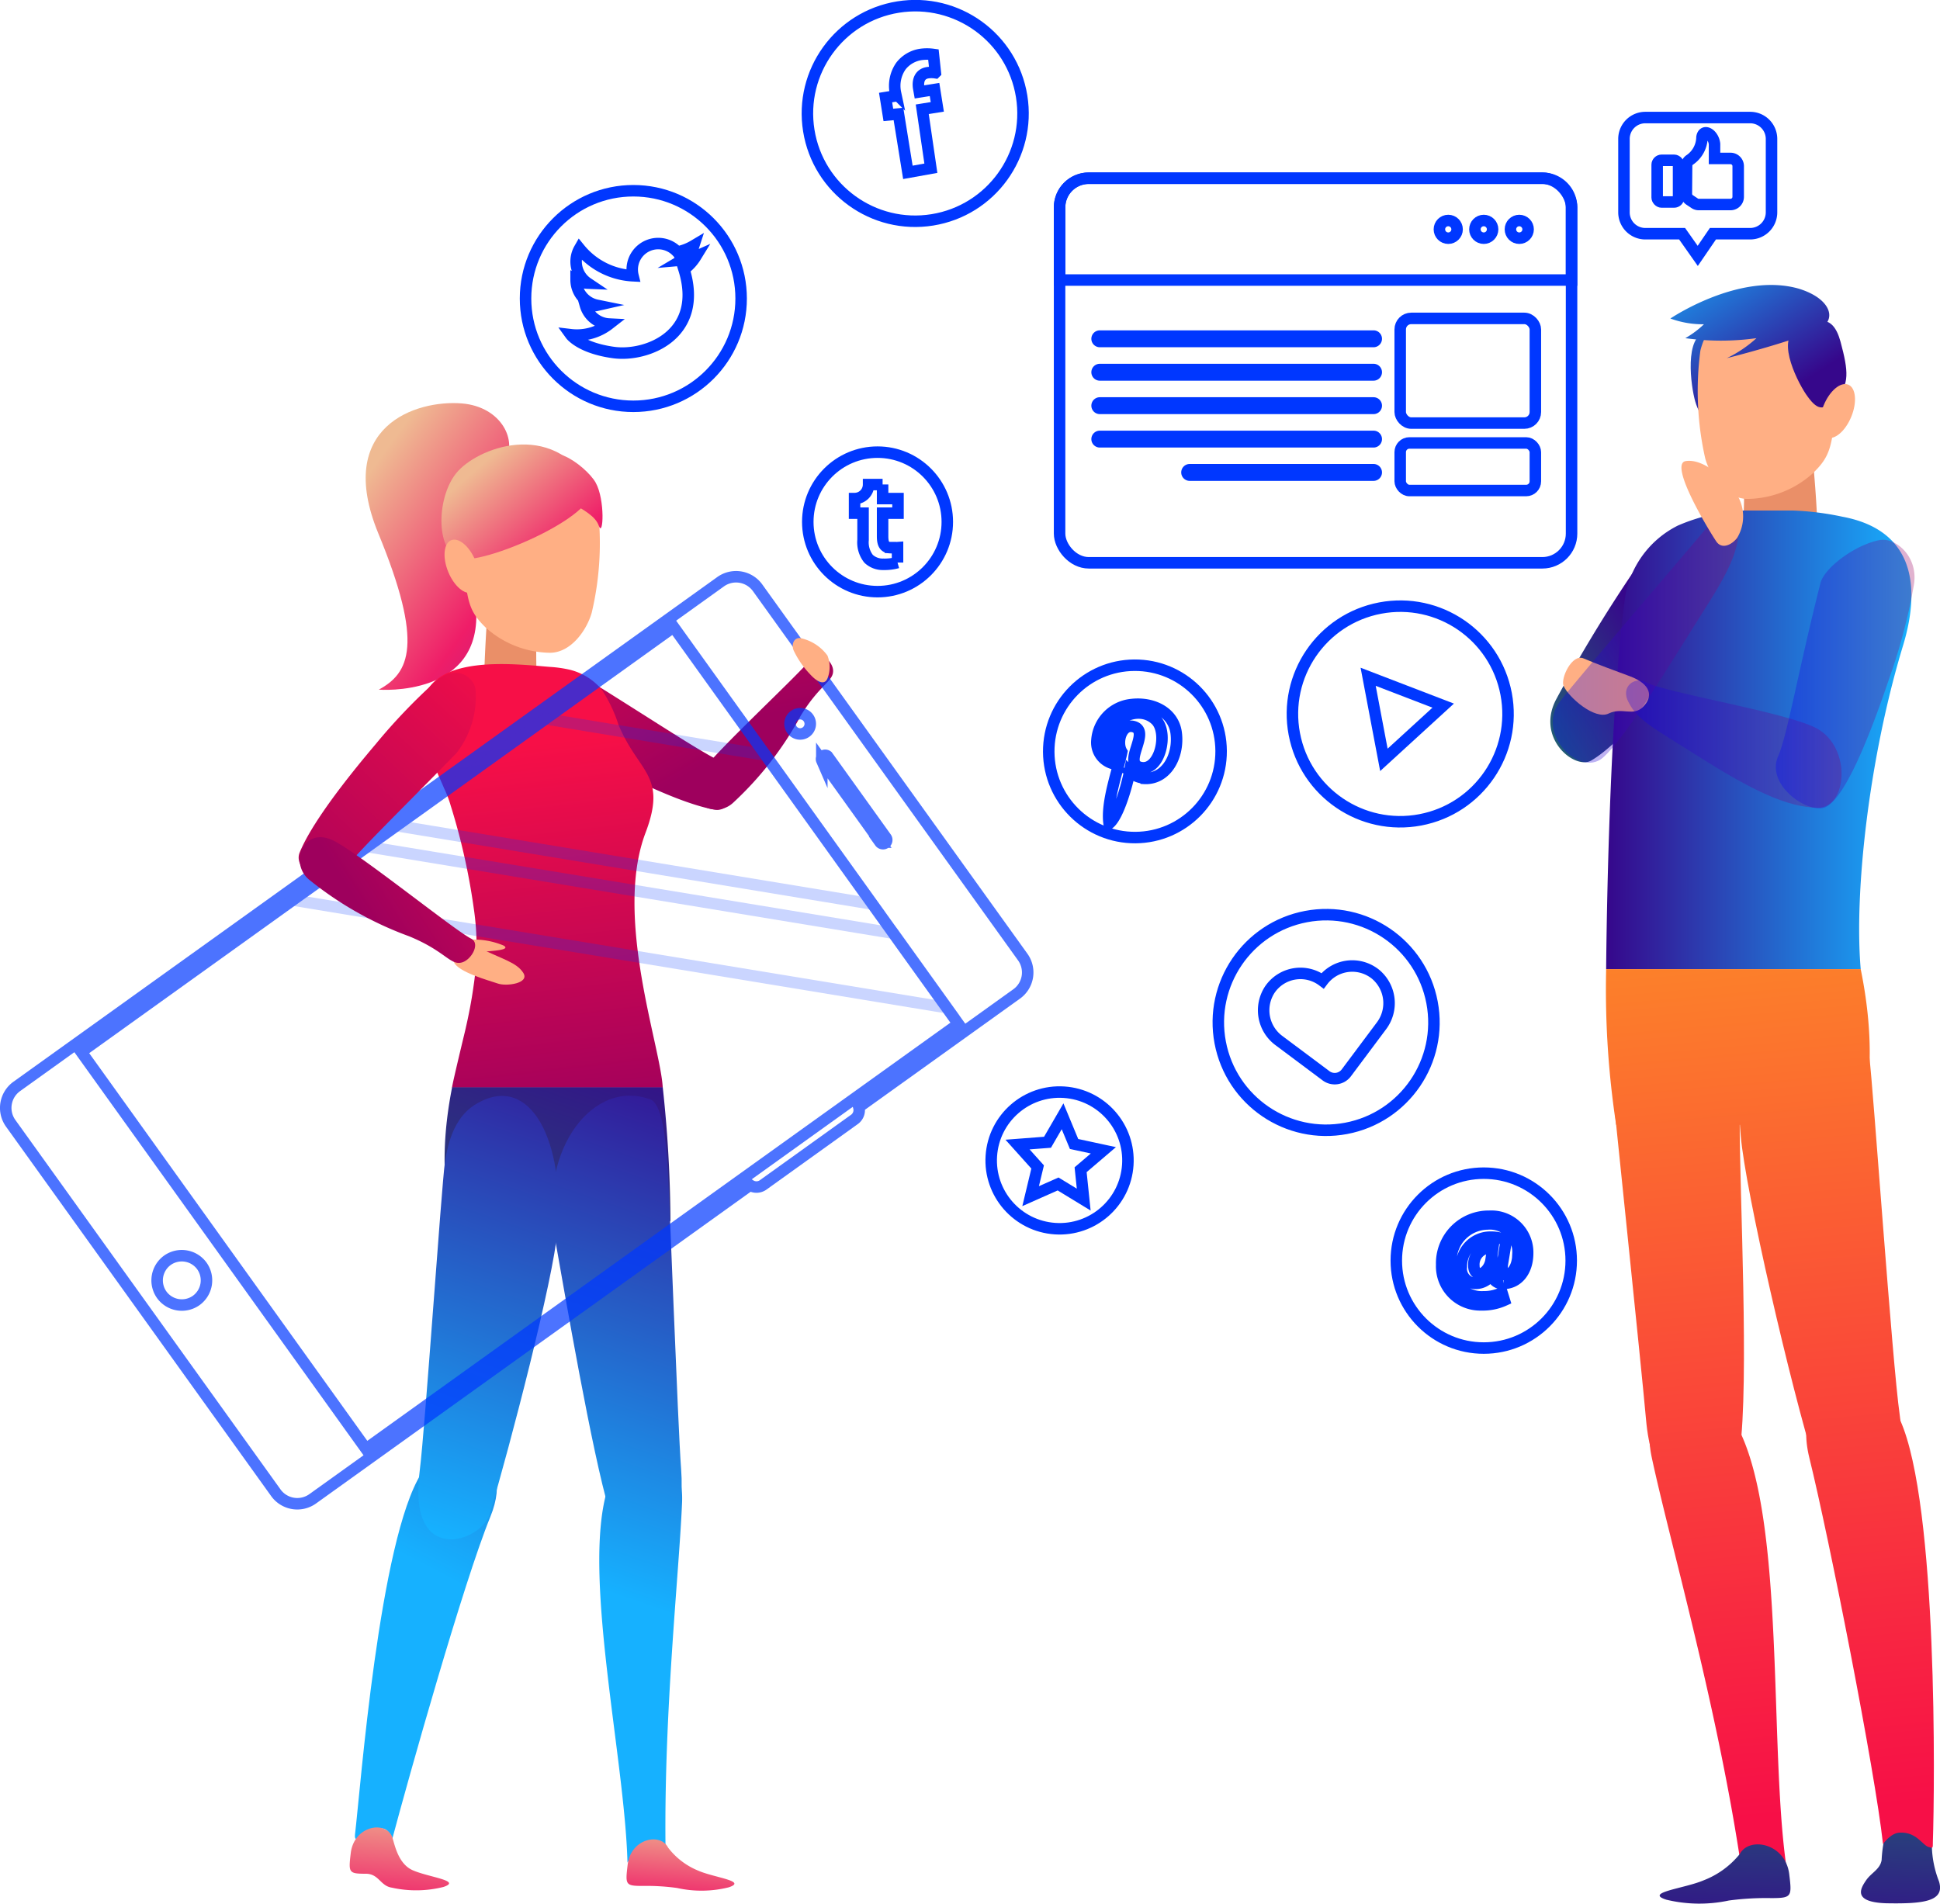 <svg xmlns="http://www.w3.org/2000/svg" xmlns:xlink="http://www.w3.org/1999/xlink" viewBox="0 0 168.81 165.69"><defs><style>.cls-1{isolation:isolate;}.cls-2{fill:url(#Gradient_bez_nazwy_10);}.cls-3{fill:url(#Gradient_bez_nazwy_10-2);}.cls-4{fill:url(#Gradient_bez_nazwy_5);}.cls-5{fill:#ea8f68;}.cls-6{fill:url(#Gradient_bez_nazwy_5-2);}.cls-7{fill:url(#Gradient_bez_nazwy_14);}.cls-8{fill:url(#Gradient_bez_nazwy_14-2);}.cls-9{fill:url(#Gradient_bez_nazwy_14-3);}.cls-10{fill:url(#Gradient_bez_nazwy_14-4);}.cls-11{fill:#ffaf84;}.cls-12{fill:url(#Gradient_bez_nazwy_14-5);}.cls-13,.cls-14,.cls-17,.cls-34{opacity:0.3;}.cls-13,.cls-14,.cls-17{mix-blend-mode:multiply;}.cls-13{fill:url(#Gradient_bez_nazwy_3);}.cls-14{fill:url(#Gradient_bez_nazwy_3-2);}.cls-15{fill:url(#Gradient_bez_nazwy_10-3);}.cls-16{fill:url(#Gradient_bez_nazwy_5-3);}.cls-17{fill:url(#Gradient_bez_nazwy_3-3);}.cls-18{fill:url(#Gradient_bez_nazwy_5-4);}.cls-19{fill:url(#Gradient_bez_nazwy_4);}.cls-20{fill:url(#Gradient_bez_nazwy_2);}.cls-21{fill:url(#Gradient_bez_nazwy_2-2);}.cls-22{fill:url(#Gradient_bez_nazwy_2-3);}.cls-23{fill:url(#Gradient_bez_nazwy_10-4);}.cls-24{fill:url(#Gradient_bez_nazwy_5-5);}.cls-25{fill:url(#Gradient_bez_nazwy_5-6);}.cls-26{fill:url(#Gradient_bez_nazwy_5-7);}.cls-27{fill:url(#Gradient_bez_nazwy_5-8);}.cls-28{fill:url(#Gradient_bez_nazwy_4-2);}.cls-29{fill:url(#Gradient_bez_nazwy_4-3);}.cls-30{fill:url(#Gradient_bez_nazwy_4-4);}.cls-31{fill:url(#Gradient_bez_nazwy_4-5);}.cls-32{opacity:0.7;}.cls-33,.cls-34,.cls-37{fill:none;stroke:#0037ff;stroke-miterlimit:10;}.cls-35{fill:url(#Gradient_bez_nazwy_2-4);}.cls-36{fill:url(#Gradient_bez_nazwy_2-5);}.cls-37{fill-rule:evenodd;}</style><linearGradient id="Gradient_bez_nazwy_10" x1="165.13" y1="170.4" x2="166.13" y2="144.29" gradientUnits="userSpaceOnUse"><stop offset="0" stop-color="#36078b"/><stop offset="1" stop-color="#168d68"/></linearGradient><linearGradient id="Gradient_bez_nazwy_10-2" x1="143.37" y1="55.33" x2="127.64" y2="64.72" xlink:href="#Gradient_bez_nazwy_10"/><linearGradient id="Gradient_bez_nazwy_5" x1="152.12" y1="36.29" x2="143.55" y2="22.87" gradientUnits="userSpaceOnUse"><stop offset="0" stop-color="#36078b"/><stop offset="1" stop-color="#16b1ff"/></linearGradient><linearGradient id="Gradient_bez_nazwy_5-2" x1="139.76" y1="64.39" x2="166.32" y2="64.39" xlink:href="#Gradient_bez_nazwy_5"/><linearGradient id="Gradient_bez_nazwy_14" x1="157.45" y1="157.74" x2="147.5" y2="49.29" gradientUnits="userSpaceOnUse"><stop offset="0" stop-color="#f70f47"/><stop offset="1" stop-color="#ffb41d"/></linearGradient><linearGradient id="Gradient_bez_nazwy_14-2" x1="164.85" y1="157.06" x2="154.9" y2="48.61" xlink:href="#Gradient_bez_nazwy_14"/><linearGradient id="Gradient_bez_nazwy_14-3" x1="162.74" y1="157.25" x2="152.79" y2="48.82" xlink:href="#Gradient_bez_nazwy_14"/><linearGradient id="Gradient_bez_nazwy_14-4" x1="151.24" y1="158.31" x2="141.29" y2="49.86" xlink:href="#Gradient_bez_nazwy_14"/><linearGradient id="Gradient_bez_nazwy_14-5" x1="151.6" y1="158.29" x2="141.65" y2="49.79" xlink:href="#Gradient_bez_nazwy_14"/><linearGradient id="Gradient_bez_nazwy_3" x1="141.5" y1="64.77" x2="160.24" y2="64.77" gradientUnits="userSpaceOnUse"><stop offset="0" stop-color="blue"/><stop offset="1" stop-color="#9e005d"/></linearGradient><linearGradient id="Gradient_bez_nazwy_3-2" x1="135.1" y1="55.4" x2="151.34" y2="55.4" xlink:href="#Gradient_bez_nazwy_3"/><linearGradient id="Gradient_bez_nazwy_10-3" x1="149.91" y1="169.82" x2="150.9" y2="143.7" xlink:href="#Gradient_bez_nazwy_10"/><linearGradient id="Gradient_bez_nazwy_5-3" x1="158.77" y1="32.04" x2="150.19" y2="18.62" xlink:href="#Gradient_bez_nazwy_5"/><linearGradient id="Gradient_bez_nazwy_3-3" x1="154.53" y1="58.69" x2="166.59" y2="58.69" xlink:href="#Gradient_bez_nazwy_3"/><linearGradient id="Gradient_bez_nazwy_5-4" x1="156.26" y1="33.64" x2="147.68" y2="20.22" xlink:href="#Gradient_bez_nazwy_5"/><linearGradient id="Gradient_bez_nazwy_4" x1="65.14" y1="67.68" x2="30.82" y2="42.93" gradientUnits="userSpaceOnUse"><stop offset="0" stop-color="#2c27ce"/><stop offset="0.65" stop-color="#ef1d68"/><stop offset="1" stop-color="#efba92"/></linearGradient><linearGradient id="Gradient_bez_nazwy_2" x1="1117.31" y1="4257.54" x2="1106.71" y2="4283.97" gradientTransform="matrix(0.61, -0.79, 0.79, 0.61, -4000.79, -1670.8)" gradientUnits="userSpaceOnUse"><stop offset="0" stop-color="#f70f47"/><stop offset="1" stop-color="#9e005d"/></linearGradient><linearGradient id="Gradient_bez_nazwy_2-2" x1="1187.89" y1="2470.55" x2="1176.02" y2="2500.14" gradientTransform="matrix(0.85, -0.52, 0.52, 0.85, -2240.02, -1450.15)" xlink:href="#Gradient_bez_nazwy_2"/><linearGradient id="Gradient_bez_nazwy_2-3" x1="46.1" y1="64.74" x2="50.02" y2="98.4" gradientTransform="matrix(1, 0, 0, 1, 0, 0)" xlink:href="#Gradient_bez_nazwy_2"/><linearGradient id="Gradient_bez_nazwy_10-4" x1="53.07" y1="88.13" x2="37.54" y2="133.32" xlink:href="#Gradient_bez_nazwy_10"/><linearGradient id="Gradient_bez_nazwy_5-5" x1="-485.03" y1="-456.59" x2="-500.9" y2="-410.4" gradientTransform="matrix(0.99, 0.15, -0.15, 0.99, 471.67, 617.92)" xlink:href="#Gradient_bez_nazwy_5"/><linearGradient id="Gradient_bez_nazwy_5-6" x1="50.57" y1="87.27" x2="35.04" y2="132.46" xlink:href="#Gradient_bez_nazwy_5"/><linearGradient id="Gradient_bez_nazwy_5-7" x1="72.69" y1="94.87" x2="57.16" y2="140.06" xlink:href="#Gradient_bez_nazwy_5"/><linearGradient id="Gradient_bez_nazwy_5-8" x1="62.42" y1="91.34" x2="46.89" y2="136.53" xlink:href="#Gradient_bez_nazwy_5"/><linearGradient id="Gradient_bez_nazwy_4-2" x1="57.88" y1="179.76" x2="59.63" y2="158.14" xlink:href="#Gradient_bez_nazwy_4"/><linearGradient id="Gradient_bez_nazwy_4-3" x1="33.07" y1="183.78" x2="35.28" y2="156.52" xlink:href="#Gradient_bez_nazwy_4"/><linearGradient id="Gradient_bez_nazwy_4-4" x1="61.01" y1="62.96" x2="41.55" y2="40.74" xlink:href="#Gradient_bez_nazwy_4"/><linearGradient id="Gradient_bez_nazwy_4-5" x1="65.02" y1="59.45" x2="45.55" y2="37.23" xlink:href="#Gradient_bez_nazwy_4"/><linearGradient id="Gradient_bez_nazwy_2-4" x1="99.02" y1="-779.33" x2="86.27" y2="-747.54" gradientTransform="matrix(0.71, 0.18, -0.26, 0.97, -232.63, 791)" xlink:href="#Gradient_bez_nazwy_2"/><linearGradient id="Gradient_bez_nazwy_2-5" x1="-2513.14" y1="-1536.93" x2="-2522.43" y2="-1513.77" gradientTransform="matrix(0.81, 0.58, -0.58, 0.81, 1203.15, 2778.56)" xlink:href="#Gradient_bez_nazwy_2"/></defs><title>smm</title><g class="cls-1"><g id="Слой_2" data-name="Слой 2"><g id="Designed_by_Freepik" data-name="Designed by Freepik"><path class="cls-2" d="M164,159.88a11.71,11.71,0,0,0-.27,2c-.13.81-.9,1.1-1.35,1.76s-1.26,1.9,1.75,2c3.23.06,5.14-.15,4.59-1.91a9,9,0,0,1-.62-3.11,1.89,1.89,0,0,0-.37-1.51C167.37,158.74,164.47,158.13,164,159.88Z"/><path class="cls-3" d="M138.44,66.2c1.23-.71,3.72-2.71,8.31-9a49.59,49.59,0,0,0,4.42-6.93c1.24-2.29.07-4.3-1.6-4.7-2.14-.52-4.47-.19-6.89,3.39a129.25,129.25,0,0,0-7.24,11.85C133.59,64.22,137,67,138.44,66.2Z"/><path class="cls-4" d="M149.88,35.93c-1.32.62-1.89.62-2.37-1-.37-1.27-1-5.75,1-6.05s3.65-.36,3.41,2.4S151.45,35.2,149.88,35.93Z"/><path class="cls-5" d="M157.6,38.34c0,.2.47,4.49.55,7.78A3.4,3.4,0,0,1,155,49.3h-.07c-1.58,0-3.44-1.43-3.3-3a42.62,42.62,0,0,0,.06-5.85Z"/><path class="cls-6" d="M165.59,56.2c-2.94,9.67-4.26,21.39-3.68,28.14H139.76s.13-20.74,1.61-32.09A8.5,8.5,0,0,1,146,45.74a15.89,15.89,0,0,1,5.9-1.31H156a24.75,24.75,0,0,1,4.32.54C166.23,46.07,167.29,50.6,165.59,56.2Z"/><path class="cls-7" d="M161.82,97.89s1.91-4.65.09-13.55H139.76a78.31,78.31,0,0,0,.87,13.55Z"/><path class="cls-8" d="M157.44,126.87c-1.77-7.21,5.59-8.48,7.91-3.26,3.29,7.37,3,32,2.84,36.67,0,.62,0,.56-.35.47-.55-.14-1.05-1.31-2.49-1.26-.83,0-1.5,1-1.5,1C163.16,154.1,159.16,133.85,157.44,126.87Z"/><path class="cls-9" d="M151.47,98.85c-.78-9,2.13-15.9,7.68-12.94,2.34,1.24,3.19,3.73,3.51,6.08s2,26.71,2.64,31.11c1.36,9.93-6.48,7.25-7.33,4.5C155.82,120.66,151.89,103.73,151.47,98.85Z"/><path class="cls-10" d="M143.73,126.85c-1.4-6.58,5.08-7.52,7.6-2.4,4,8.06,2.62,27.39,4.09,37.84-1.43-1.61-2.49-1.6-3-1.48a1.53,1.53,0,0,0-1.05.75C149.25,147.82,145.23,133.88,143.73,126.85Z"/><path class="cls-11" d="M141.79,58.84c-1.18-.43-3-1.11-4-1.54s-2,1.73-1.74,2.38c.43,1,2.72,3,3.92,2.42s2.12.29,3-.58S143.72,59.55,141.79,58.84Z"/><path class="cls-12" d="M151.38,126.3c-.4,2.85-7.27,7.22-8.15-2.76-.39-4.43-2.93-28.73-3.15-31.09s-.53-5.94.3-6.51c5.19-3.56,11.09,2.8,11,11.78C151.37,103.74,152.22,120.39,151.38,126.3Z"/><path class="cls-13" d="M141.7,61.1c.82,1.62,2.22,2.27,5.82,4.56,5.18,3.3,8.06,4.58,10.64,4.64s3-5.26-.1-6.92c-2.61-1.4-13.23-3.1-14.81-4C142.19,58.85,141,59.78,141.7,61.1Z"/><path class="cls-14" d="M151.34,45.83c-.09,1.81-.51,3.26-2.8,6.86-3.07,4.83-7,11.47-9.1,13.28-2,1.67-5.84-2.14-3.7-4.92,1.8-2.35,12.47-14.66,13.56-16.09C150,44,151.41,44.36,151.34,45.83Z"/><path class="cls-11" d="M159.77,35.23c-.37,3.66-.47,4.47-2.07,6a8.64,8.64,0,0,1-5.63,2.19c-1.88,0-3.27-2-3.69-3.53a26.62,26.62,0,0,1-.42-9.38,5.92,5.92,0,0,1,5.37-4.5C155.91,26,160.67,26.28,159.77,35.23Z"/><path class="cls-15" d="M151.39,161.35a7.51,7.51,0,0,1-3.14,2.29c-1.67.72-5.23,1.06-3.25,1.69a12.26,12.26,0,0,0,5.44.07,24.49,24.49,0,0,1,3.67-.21c1.81,0,1.82-.12,1.58-2.09C155.35,160.39,152.2,159.82,151.39,161.35Z"/><path class="cls-16" d="M159.76,34.66c-1,1-1.51,1.18-2.47-.15-.75-1-2.78-4.88-1-5.81s3.18-1.51,3.87,1.06S160.94,33.48,159.76,34.66Z"/><ellipse class="cls-11" cx="159.88" cy="35.76" rx="2.48" ry="1.3" transform="translate(66.3 170.24) rotate(-67.77)"/><path class="cls-11" d="M149.35,47.13c-.51-.74-4.18-6.72-2.68-7,1.66-.27,3.64,1.78,4.22,2.56a3.61,3.61,0,0,1,.27,4.12C150.68,47.43,149.83,47.83,149.35,47.13Z"/><path class="cls-17" d="M158.86,70.24c1.28-.62,3.07-3.9,5.55-11.25A49.56,49.56,0,0,0,166.52,51c.49-2.56-1.6-4.25-2.95-4-2.16.41-4.82,2.42-5.16,3.74-1.9,7.47-2.9,13.33-3.68,15.06C153.6,68.38,157.46,70.92,158.86,70.24Z"/><path class="cls-18" d="M158.58,28.45c-1.2.82-6.7,2.32-8.32,2.72a10.66,10.66,0,0,0,2.58-1.74,22.28,22.28,0,0,1-6.19,0,8.32,8.32,0,0,0,1.62-1.21,8.14,8.14,0,0,1-2.92-.5s6-4.07,11.16-2.6C159.18,25.93,159.79,27.63,158.58,28.45Z"/><path class="cls-19" d="M43.87,40.2c1.23-1.74-.18-4.8-3.68-5.09-4-.33-11.09,2-7.28,11.29,4,9.69,2.72,12.17.05,13.62,0,0,9.15.73,8.45-7.26S41,44.23,43.87,40.2Z"/><path class="cls-20" d="M62.22,70.47c-1.37-.23-4.34-1.09-10.66-4.46a51.46,51.46,0,0,1-6.38-3.87c-1.9-1.33-1.26-3.21,0-3.61a8.06,8.06,0,0,1,5.69.45c5.93,3.68,10.3,6.61,11.94,7.32C65.16,67.34,63.85,70.75,62.22,70.47Z"/><path class="cls-21" d="M72.49,58.3c.09,1-1.13,1.21-2.82,4a29.22,29.22,0,0,1-5.82,7.51c-1.64,1.62-4.63-.07-3-2.39,1.34-2,9-9,9.81-10.19C71.15,56.47,72.42,57.46,72.49,58.3Z"/><path class="cls-5" d="M42.51,51.82c0,.2-.34,4.43-.39,7.68,0,1.59,1.12,3.11,2.27,3.14h0a2.83,2.83,0,0,0,2.35-3c-.18-2.83,0-5.73,0-5.77Z"/><path class="cls-22" d="M39.22,70.12a55.34,55.34,0,0,1,2,8.9,22.54,22.54,0,0,1,0,6.7c-.18,1.34-.44,2.66-.75,4-.12.5-1.09,4.51-1.14,4.94H57.67c-.18-3.59-4.27-14.87-1.5-22.18,1.92-5.06-.63-5.22-2.36-9.43A12.38,12.38,0,0,0,52.35,60a5.27,5.27,0,0,0-2.8-1.72,10.44,10.44,0,0,0-1.7-.24c-3.1-.25-10.41-1.15-11.09,3.26a7.82,7.82,0,0,0,.36,3.57c.41,1.29,1,2.5,1.53,3.75Q39,69.35,39.22,70.12Z"/><path class="cls-23" d="M39.41,106.27s-1.58-4-.07-11.64H57.67a112.15,112.15,0,0,1,.67,11.64Z"/><path class="cls-24" d="M42.67,132c2.41-5.89-3.45-7.91-6-3.78C33,134,31.37,155.64,30.89,159.66c-.06.53.23.47.53.41.9-.18.52-1,1.81-.94.68,0,.88,1,.88,1C35.54,154.75,40.34,137.69,42.67,132Z"/><path class="cls-25" d="M48.51,107.1c.64-7.69-2.29-13.67-6.89-11.13C39.68,97,39,99.18,38.71,101.2S37,124.15,36.53,127.93c-1.13,8.53,5.36,6.23,6.07,3.87C44.38,125.83,48.16,111.3,48.51,107.1Z"/><path class="cls-26" d="M59.35,130.77c.24-5.77-5.18-5.65-6.54-1-2.14,7.39,1.56,23.26,1.79,32.33.94-1.57,1.84-1.95,2.26-1.91a1.51,1.51,0,0,1,1.05.59C57.77,148.88,59.09,136.94,59.35,130.77Z"/><path class="cls-27" d="M53,131.39c.72,2.36,6.92,5.09,6.27-3.49-.29-3.81-1.05-24.82-1.2-26.85s-.49-5-1.47-5.36c-4.9-1.85-9.64,4.2-8.36,11.8C49.14,112.58,51.53,126.5,53,131.39Z"/><path class="cls-11" d="M40.3,48.75c.36,3.62.47,4.42,2,5.9a8.53,8.53,0,0,0,5.55,2.16c1.85,0,3.22-2,3.64-3.49A26.3,26.3,0,0,0,52,44.06a5.84,5.84,0,0,0-5.3-4.44C44.11,39.62,39.42,39.91,40.3,48.75Z"/><path class="cls-28" d="M58.13,160.79a6.25,6.25,0,0,0,2.6,2c1.39.62,4.33.91,2.69,1.46a9.77,9.77,0,0,1-4.5.06,19.54,19.54,0,0,0-3-.18c-1.5,0-1.51-.1-1.31-1.79C54.85,160,57.46,159.47,58.13,160.79Z"/><path class="cls-29" d="M34.08,159.76c.21.41.43,2.38,1.82,3s4.33.91,2.69,1.46a9.77,9.77,0,0,1-4.5.06c-1-.15-1.12-1.21-2.26-1.21-1.5,0-1.51-.1-1.31-1.79C30.8,158.94,33.41,158.44,34.08,159.76Z"/><path class="cls-30" d="M51.36,42.17c1.42,2.42-8.88,6.85-11.17,6.47s-2.27-5.24-.5-7.45S48,36.46,51.36,42.17Z"/><path class="cls-31" d="M47.54,41.56c.37,2,4,2.52,4.57,4.21.38,1.05.56-2.27-.28-3.77S46.79,37.45,47.54,41.56Z"/><ellipse class="cls-11" cx="40.19" cy="49.28" rx="1.28" ry="2.45" transform="translate(-15.65 18.85) rotate(-22.21)"/><g class="cls-32"><path class="cls-33" d="M74.73,96.35l9.15-6.56,4.56-3.27A2.3,2.3,0,0,0,89,83.3L65.92,51.15a2.31,2.31,0,0,0-3.22-.52L58.14,53.9,1.46,94.55a2.3,2.3,0,0,0-.53,3.21L24,129.91a2.3,2.3,0,0,0,3.21.53l38.06-27.3a1,1,0,0,0,1.11,0l8-5.74A1,1,0,0,0,74.73,96.35Z"/><path class="cls-33" d="M14.07,112.68h0a2.16,2.16,0,0,1,.5-3h0a2.16,2.16,0,0,1,3,.5h0a2.16,2.16,0,0,1-.5,3h0A2.16,2.16,0,0,1,14.07,112.68Z"/><path class="cls-33" d="M68.91,63.51h0a.88.88,0,0,1,.2-1.23h0a.88.88,0,0,1,1.23.2h0a.88.88,0,0,1-.2,1.23h0A.88.88,0,0,1,68.91,63.51Z"/><path class="cls-33" d="M76.61,73.29l-5.1-7.11A.32.32,0,0,1,72,65.8l5.1,7.11a.32.32,0,0,1-.53.38Z"/><rect class="cls-33" x="13.51" y="69.07" width="63.44" height="42.52" transform="translate(-44.17 43.29) rotate(-35.65)"/><polygon class="cls-34" points="75.91 78.68 34.51 71.86 47.47 62.56 66.61 65.72 75.91 78.68"/><polygon class="cls-34" points="82.39 87.7 25.48 78.33 31.96 73.68 77.74 81.22 82.39 87.7"/></g><path class="cls-11" d="M40.72,81.79a6.63,6.63,0,0,1,3.1.5c.68.4-1,.46-1.85.55S39.8,81.82,40.72,81.79Z"/><path class="cls-11" d="M41.69,82.48c2,1,3.25,1.26,3.84,2.18s-1.45,1.2-2.2.94-3.51-1-3.84-1.89S40.2,81.72,41.69,82.48Z"/><path class="cls-35" d="M26.07,74.21c.52-1.29,2-4,6.63-9.46a51.36,51.36,0,0,1,5.15-5.4c1.7-1.57,3.4-.54,3.54.72a8.07,8.07,0,0,1-1.66,5.46c-4.87,5-8.66,8.65-9.71,10.1C28.5,77.76,25.45,75.75,26.07,74.21Z"/><path class="cls-36" d="M40.16,83.77c-1,.24-1.42-1-4.57-2.29A30.4,30.4,0,0,1,27,76.64c-1.92-1.44-.63-4.77,2-3.49,2.22,1.08,10.63,7.88,12,8.54C41.83,82.12,41,83.57,40.16,83.77Z"/><path class="cls-11" d="M70.48,58.67a7.9,7.9,0,0,1-1.42-2.06c-.21-.49,0-1.13.57-1.08A3.92,3.92,0,0,1,72,57.05a2.73,2.73,0,0,1,0,2C71.76,59.62,71.17,59.43,70.48,58.67Z"/><rect class="cls-33" x="92.2" y="15.51" width="44.55" height="33.47" rx="2.54" ry="2.54"/><path class="cls-37" d="M134.21,15.51H94.74A2.54,2.54,0,0,0,92.2,18v6.37h44.55V18A2.54,2.54,0,0,0,134.21,15.51Z"/><circle class="cls-33" cx="132.2" cy="19.96" r="0.77"/><circle class="cls-33" cx="129.11" cy="19.96" r="0.77"/><circle class="cls-33" cx="126.02" cy="19.96" r="0.77"/><path class="cls-37" d="M119.52,32.63a.23.23,0,0,0,0-.47H95.7a.23.23,0,0,0,0,.47Z"/><path class="cls-37" d="M119.52,35.54a.23.23,0,0,0,0-.47H95.7a.23.23,0,1,0,0,.47Z"/><path class="cls-37" d="M119.52,38.45a.23.23,0,0,0,0-.47H95.7a.23.23,0,0,0,0,.47Z"/><path class="cls-37" d="M119.52,41.35a.23.23,0,0,0,0-.47h-16a.23.23,0,0,0,0,.47Z"/><path class="cls-37" d="M119.52,29.72a.23.23,0,0,0,0-.47H95.7a.23.23,0,1,0,0,.47Z"/><rect class="cls-33" x="121.84" y="27.71" width="11.76" height="9.11" rx="0.96" ry="0.96"/><rect class="cls-33" x="121.84" y="38.55" width="11.76" height="4.14" rx="0.8" ry="0.8"/><g id="_Группа_" data-name="&lt;Группа&gt;"><g id="_Группа_2" data-name="&lt;Группа&gt;"><circle class="cls-33" cx="129.11" cy="109.71" r="7.61"/></g><g id="_Группа_3" data-name="&lt;Группа&gt;"><g id="_Группа_4" data-name="&lt;Группа&gt;"><path class="cls-33" d="M130.9,113.16a4.54,4.54,0,0,1-2,.4,3.36,3.36,0,0,1-3.45-3.49,4.09,4.09,0,0,1,4.14-4.22,3.16,3.16,0,0,1,3.34,3.2c0,1.62-.91,2.64-2.1,2.64a.87.87,0,0,1-1-.85h0a1.63,1.63,0,0,1-1.43.85,1.27,1.27,0,0,1-1.24-1.44,2.53,2.53,0,0,1,2.59-2.58,3.11,3.11,0,0,1,1.32.28l-.33,2c-.11.65,0,1,.28,1,.48,0,1.07-.6,1.07-1.87a2.44,2.44,0,0,0-2.65-2.56,3.23,3.23,0,0,0-3.18,3.44,2.68,2.68,0,0,0,2.83,2.9,3.6,3.6,0,0,0,1.61-.35Zm-1-4.57a1.36,1.36,0,0,0-.34,0,1.46,1.46,0,0,0-1.31,1.57c0,.42.19.69.55.69s.84-.52.94-1.16Z"/></g></g></g><g id="_Группа_5" data-name="&lt;Группа&gt;"><g id="_Группа_6" data-name="&lt;Группа&gt;"><circle class="cls-33" cx="79.64" cy="9.88" r="9.38" transform="translate(-0.56 12.77) rotate(-9.14)"/></g><g id="_Группа_7" data-name="&lt;Группа&gt;"><g id="_Группа_8" data-name="&lt;Группа&gt;"><path class="cls-33" d="M79,15l-.82-5.08L77.3,10l-.24-1.51.86-.14,0-.26a3,3,0,0,1,.48-2.35,2.71,2.71,0,0,1,1.71-1,4,4,0,0,1,1.11,0l.17,1.59a2.25,2.25,0,0,0-.68,0c-.67.11-.87.68-.77,1.33L80,8l1.32-.21.24,1.51-1.31.21L81,14.64Z"/></g></g></g><g id="_Группа_9" data-name="&lt;Группа&gt;"><g id="_Группа_10" data-name="&lt;Группа&gt;"><circle class="cls-33" cx="55.11" cy="25.98" r="9.38"/></g><g id="_Группа_11" data-name="&lt;Группа&gt;"><path class="cls-33" d="M60.54,22.33a3.69,3.69,0,0,1-1.17.3,2.26,2.26,0,0,0,1-1.25,4.51,4.51,0,0,1-1.43.55A2.26,2.26,0,0,0,55.08,24a6.4,6.4,0,0,1-4.65-2.36,2.26,2.26,0,0,0,.7,3,2.24,2.24,0,0,1-1-.28v0a2.26,2.26,0,0,0,1.81,2.21,2.26,2.26,0,0,1-1,0A2.26,2.26,0,0,0,53,28.2a4.55,4.55,0,0,1-3.34.93s.83,1.15,3.73,1.55,7.9-1.56,6.13-7.24A3.94,3.94,0,0,0,60.54,22.33Z"/></g></g><g id="_Группа_12" data-name="&lt;Группа&gt;"><g id="_Группа_13" data-name="&lt;Группа&gt;"><circle class="cls-33" cx="121.84" cy="62.12" r="9.38" transform="translate(-9.42 23.74) rotate(-10.71)"/></g><g id="_Группа_14" data-name="&lt;Группа&gt;"><polygon class="cls-33" points="120.42 66.13 119.05 58.9 125.58 61.41 120.42 66.13"/></g></g><g id="_Группа_15" data-name="&lt;Группа&gt;"><g id="_Группа_16" data-name="&lt;Группа&gt;"><circle class="cls-33" cx="115.4" cy="88.97" r="9.38" transform="translate(-14.53 23.01) rotate(-10.71)"/></g></g><g id="_Группа_17" data-name="&lt;Группа&gt;"><g id="_Группа_18" data-name="&lt;Группа&gt;"><circle class="cls-33" cx="98.76" cy="65.39" r="7.5" transform="translate(-0.39 0.59) rotate(-0.34)"/></g><g id="_Группа_19" data-name="&lt;Группа&gt;"><g id="_Группа_20" data-name="&lt;Группа&gt;"><path class="cls-33" d="M99.49,67.7a2,2,0,0,1-1.19-.56h0c-.23,1.23-1,3.91-1.79,4.53-.27-1.85.81-4.75,1.1-6.23-.52-.86,0-2.59,1.13-2.17,1.33.52-1.13,3.2.53,3.53s2.42-3,1.34-4.11c-1.56-1.57-4.52,0-4.14,2.24.09.55.66.72.24,1.48h0a1.9,1.9,0,0,1-1.26-2,3.36,3.36,0,0,1,3-3.09c1.87-.22,3.63.67,3.89,2.42.28,2-.82,4.14-2.82,4Zm0,0"/></g></g></g><g id="_Группа_21" data-name="&lt;Группа&gt;"><g id="_Группа_22" data-name="&lt;Группа&gt;"><circle class="cls-33" cx="76.36" cy="45.42" r="6.07"/></g><g id="_Группа_23" data-name="&lt;Группа&gt;"><g id="_Группа_24" data-name="&lt;Группа&gt;"><path class="cls-33" d="M76.8,42.16v1.23h1.34v1.27H76.8v2c0,.67.16,1,.68,1a4.32,4.32,0,0,0,.62,0v1.3a4.15,4.15,0,0,1-1.23.15,1.79,1.79,0,0,1-1.29-.48,2.3,2.3,0,0,1-.48-1.64V44.66h-.74V43.39h0a1.22,1.22,0,0,0,1.22-1.22H76.8Z"/></g></g></g><path class="cls-33" d="M152.29,10.23h-9.12a1.86,1.86,0,0,0-1.86,1.86v6.39a1.86,1.86,0,0,0,1.86,1.86h3.2l1.36,1.93,1.32-1.93h3.24a1.86,1.86,0,0,0,1.86-1.86V12.09A1.86,1.86,0,0,0,152.29,10.23Z"/><rect class="cls-33" x="144.2" y="13.95" width="1.86" height="3.63" rx="0.39" ry="0.39"/><path class="cls-33" d="M146.76,14.44a.63.63,0,0,1,.24-.5,2.43,2.43,0,0,0,1.1-2c.13-.78,1-.26,1.09.59,0,.69,0,1.26,0,1.26h1.39a.67.67,0,0,1,.67.67v2.67a.67.67,0,0,1-.67.67h-2.77a.63.63,0,0,1-.35-.11l-.45-.3a.63.63,0,0,1-.27-.52Z"/><circle class="cls-33" cx="92.2" cy="100.99" r="5.95" transform="translate(-14.62 186.37) rotate(-86.24)"/><polygon class="cls-33" points="92.46 97.15 93.46 99.56 96.01 100.11 94.03 101.8 94.3 104.4 92.07 103.04 89.68 104.1 90.29 101.56 88.54 99.61 91.15 99.41 92.46 97.15"/><path class="cls-33" d="M119.72,84.81a3.22,3.22,0,0,0-4.63.55,3.22,3.22,0,0,0-4.6.77,3.28,3.28,0,0,0,.81,4.44l4.08,3.05a1.26,1.26,0,0,0,1.77-.25l3.05-4.08A3.28,3.28,0,0,0,119.72,84.81Z"/></g></g></g></svg>